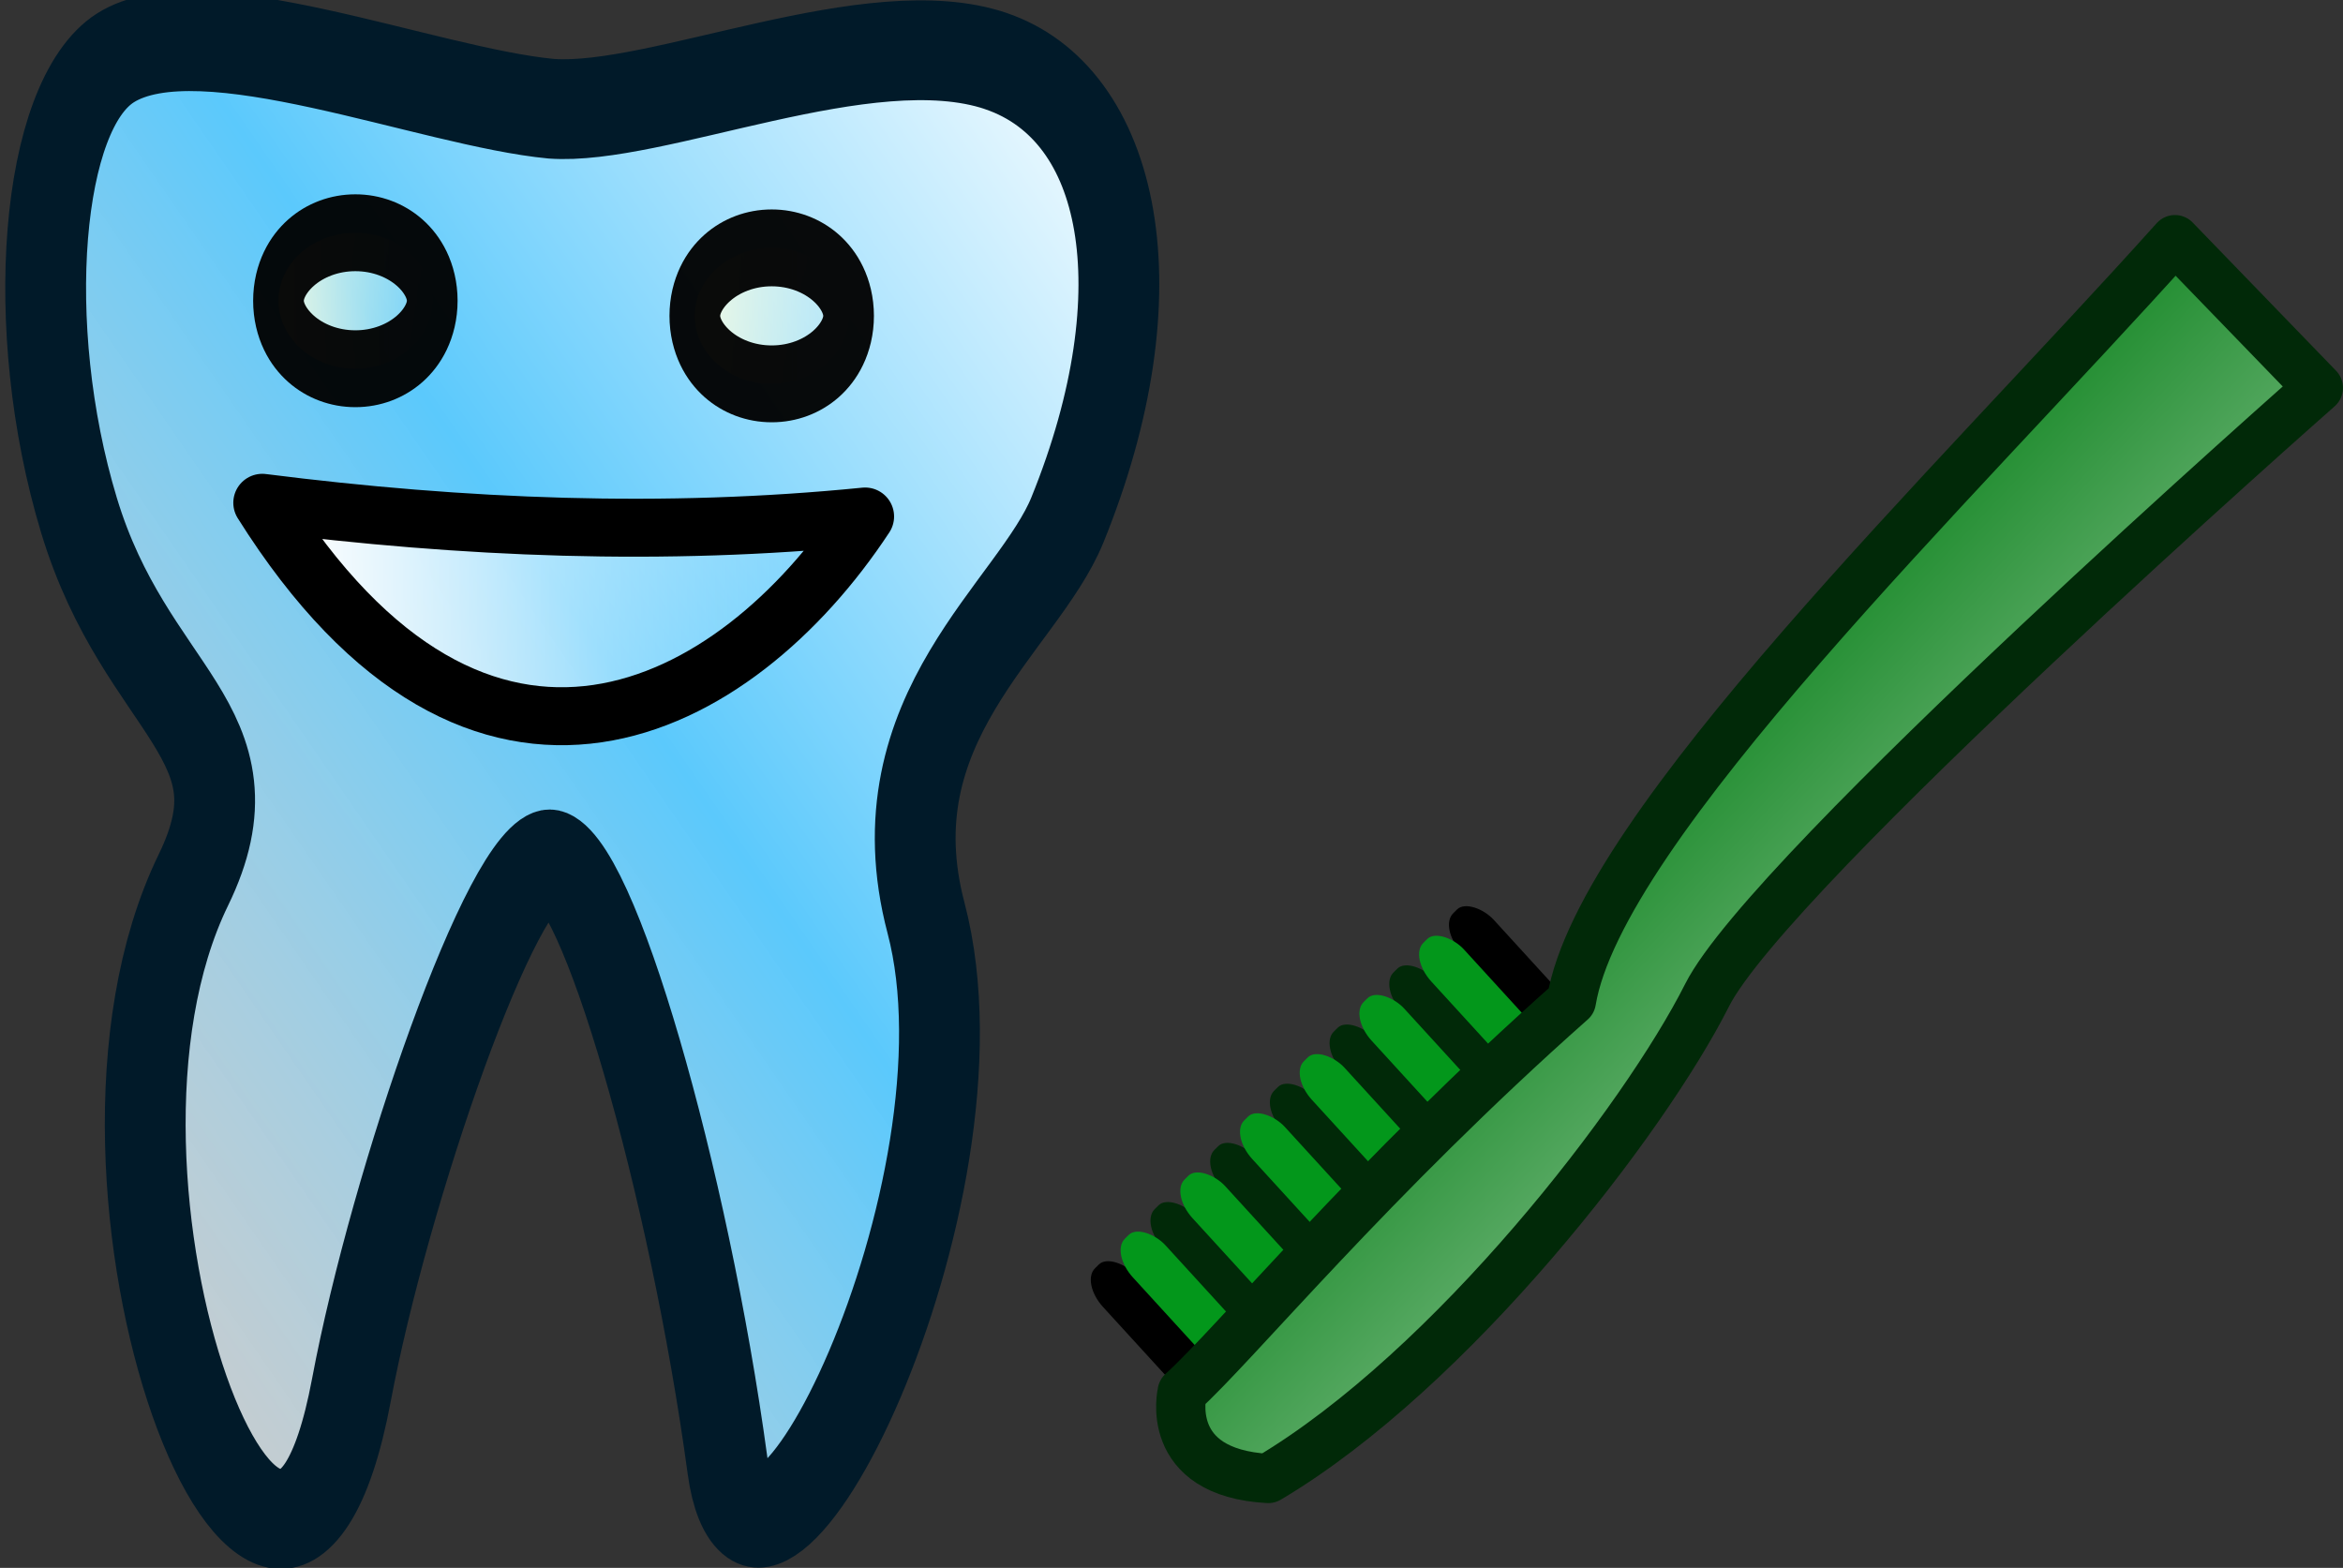<?xml version="1.0" encoding="UTF-8" standalone="no"?>
<!-- Created with Inkscape (http://www.inkscape.org/) -->

<svg
   xmlns:osb="http://www.openswatchbook.org/uri/2009/osb"
   xmlns:dc="http://purl.org/dc/elements/1.1/"
   xmlns:cc="http://creativecommons.org/ns#"
   xmlns:rdf="http://www.w3.org/1999/02/22-rdf-syntax-ns#"
   xmlns:svg="http://www.w3.org/2000/svg"
   xmlns="http://www.w3.org/2000/svg"
   xmlns:xlink="http://www.w3.org/1999/xlink"
   xmlns:sodipodi="http://sodipodi.sourceforge.net/DTD/sodipodi-0.dtd"
   xmlns:inkscape="http://www.inkscape.org/namespaces/inkscape"
   width="80.863"
   height="54.11"
   id="svg2"
   version="1.1"
   inkscape:version="0.48.4 r9939"
   sodipodi:docname="fertig.svg">
  <rect width="100%" height="100%" fill="#333333" stroke="none"/>
  <defs
     id="defs4">
    <linearGradient
       id="linearGradient4007">
      <stop
         id="stop4009"
         offset="0"
         style="stop-color:#ffffe2;stop-opacity:0" />
      <stop
         id="stop4011"
         offset="1"
         style="stop-color:#ffffe2;stop-opacity:0" />
    </linearGradient>
    <linearGradient
       id="linearGradient3969">
      <stop
         style="stop-color:#038819;stop-opacity:1;"
         offset="0"
         id="stop3971" />
      <stop
         style="stop-color:#038819;stop-opacity:0;"
         offset="1"
         id="stop3973" />
    </linearGradient>
    <linearGradient
       inkscape:collect="always"
       id="linearGradient5534">
      <stop
         style="stop-color:#ffffff;stop-opacity:1;"
         offset="0"
         id="stop5536" />
      <stop
         style="stop-color:#ffffff;stop-opacity:0;"
         offset="1"
         id="stop5538" />
    </linearGradient>
    <linearGradient
       id="linearGradient4031">
      <stop
         id="stop4033"
         offset="0"
         style="stop-color:#026a13;stop-opacity:0.242;" />
      <stop
         style="stop-color:#012908;stop-opacity:1;"
         offset="1"
         id="stop4037" />
    </linearGradient>
    <linearGradient
       id="linearGradient3988">
      <stop
         style="stop-color:#0a96ab;stop-opacity:1;"
         offset="0"
         id="stop3990" />
      <stop
         id="stop3996"
         offset="1"
         style="stop-color:#0a637d;stop-opacity:1;" />
    </linearGradient>
    <linearGradient
       id="linearGradient3966">
      <stop
         id="stop3974"
         offset="0"
         style="stop-color:#19d4f1;stop-opacity:1;" />
      <stop
         style="stop-color:#142363;stop-opacity:1;"
         offset="1"
         id="stop3970" />
    </linearGradient>
    <linearGradient
       id="linearGradient4014">
      <stop
         style="stop-color:#007c11;stop-opacity:1;"
         offset="0"
         id="stop4016" />
      <stop
         style="stop-color:#ffffff;stop-opacity:1"
         offset="1"
         id="stop4018" />
    </linearGradient>
    <linearGradient
       id="linearGradient3948">
      <stop
         style="stop-color:#ffffe2;stop-opacity:1;"
         offset="0"
         id="stop3950" />
      <stop
         style="stop-color:#ffffe2;stop-opacity:0"
         offset="1"
         id="stop3952" />
    </linearGradient>
    <linearGradient
       id="linearGradient3886">
      <stop
         id="stop3898"
         offset="0"
         style="stop-color:#ffffe2;stop-opacity:1;" />
      <stop
         id="stop3896"
         offset="1"
         style="stop-color:#00fce2;stop-opacity:0" />
    </linearGradient>
    <linearGradient
       id="linearGradient3874"
       osb:paint="solid">
      <stop
         style="stop-color:#83ace2;stop-opacity:1;"
         offset="0"
         id="stop3876" />
    </linearGradient>
    <inkscape:perspective
       sodipodi:type="inkscape:persp3d"
       inkscape:vp_x="0 : 32 : 1"
       inkscape:vp_y="0 : 1000 : 0"
       inkscape:vp_z="64 : 32 : 1"
       inkscape:persp3d-origin="32 : 21.333333 : 1"
       id="perspective3786" />
    <linearGradient
       inkscape:collect="always"
       xlink:href="#linearGradient3886-2"
       id="linearGradient3912-4"
       gradientUnits="userSpaceOnUse"
       gradientTransform="translate(-2.441,-1.085)"
       x1="-1.333"
       y1="1008.336"
       x2="-59.315"
       y2="1022.167" />
    <linearGradient
       id="linearGradient3886-2">
      <stop
         id="stop3898-7"
         offset="0"
         style="stop-color:#ffffff;stop-opacity:1;" />
      <stop
         style="stop-color:#5bc9fc;stop-opacity:1;"
         offset="0.486"
         id="stop5503" />
      <stop
         id="stop3896-2"
         offset="1"
         style="stop-color:#ffffff;stop-opacity:0.749;" />
    </linearGradient>
    <linearGradient
       inkscape:collect="always"
       xlink:href="#linearGradient3966"
       id="linearGradient3972"
       x1="4.56"
       y1="993.958"
       x2="61.123"
       y2="1047.013"
       gradientUnits="userSpaceOnUse"
       gradientTransform="matrix(1.012,0,0,1.024,-0.358,-23.433)" />
    <radialGradient
       inkscape:collect="always"
       xlink:href="#linearGradient3948"
       id="radialGradient3986"
       cx="32.251"
       cy="1020.461"
       fx="32.251"
       fy="1020.461"
       r="30.368"
       gradientTransform="matrix(0.96,0.008,-0.009,0.981,9.519,18.719)"
       gradientUnits="userSpaceOnUse" />
    <linearGradient
       inkscape:collect="always"
       xlink:href="#linearGradient4031"
       id="linearGradient4029"
       x1="41.306"
       y1="16.864"
       x2="83.222"
       y2="34.176"
       gradientUnits="userSpaceOnUse" />
    <linearGradient
       inkscape:collect="always"
       xlink:href="#linearGradient3886-2"
       id="linearGradient5491"
       x1="-6.856"
       y1="985.978"
       x2="-61.065"
       y2="1032.195"
       gradientUnits="userSpaceOnUse" />
    <linearGradient
       inkscape:collect="always"
       xlink:href="#linearGradient5534"
       id="linearGradient5540"
       x1="14.038"
       y1="24.719"
       x2="31.664"
       y2="24.719"
       gradientUnits="userSpaceOnUse"
       gradientTransform="matrix(1,0,0,1.346,0,980.234)" />
    <linearGradient
       inkscape:collect="always"
       xlink:href="#linearGradient3948"
       id="linearGradient5560"
       x1="13.727"
       y1="16.46"
       x2="21.197"
       y2="16.46"
       gradientUnits="userSpaceOnUse" />
    <linearGradient
       inkscape:collect="always"
       xlink:href="#linearGradient3948-1"
       id="linearGradient5560-5"
       x1="13.727"
       y1="16.46"
       x2="21.197"
       y2="16.46"
       gradientUnits="userSpaceOnUse" />
    <linearGradient
       id="linearGradient3948-1">
      <stop
         style="stop-color:#ffffe2;stop-opacity:1;"
         offset="0"
         id="stop3950-3" />
      <stop
         style="stop-color:#ffffe2;stop-opacity:0"
         offset="1"
         id="stop3952-6" />
    </linearGradient>
    <linearGradient
       y2="16.46"
       x2="21.197"
       y1="16.46"
       x1="13.727"
       gradientUnits="userSpaceOnUse"
       id="linearGradient3840"
       xlink:href="#linearGradient3948-1"
       inkscape:collect="always" />
    <linearGradient
       inkscape:collect="always"
       xlink:href="#linearGradient4031"
       id="linearGradient3859"
       gradientUnits="userSpaceOnUse"
       x1="41.306"
       y1="16.864"
       x2="83.222"
       y2="34.176" />
    <linearGradient
       inkscape:collect="always"
       xlink:href="#linearGradient4014"
       id="linearGradient3987"
       x1="39.879"
       y1="1021.979"
       x2="72.841"
       y2="1030.949"
       gradientUnits="userSpaceOnUse"
       gradientTransform="translate(0.549,-0.374)" />
    <linearGradient
       inkscape:collect="always"
       xlink:href="#linearGradient5534"
       id="linearGradient4015"
       x1="-2.359"
       y1="8.989"
       x2="-0.082"
       y2="22.963"
       gradientUnits="userSpaceOnUse" />
    <linearGradient
       inkscape:collect="always"
       xlink:href="#linearGradient5534-4"
       id="linearGradient4015-8"
       x1="-2.359"
       y1="8.989"
       x2="-0.082"
       y2="22.963"
       gradientUnits="userSpaceOnUse" />
    <linearGradient
       inkscape:collect="always"
       id="linearGradient5534-4">
      <stop
         style="stop-color:#ffffff;stop-opacity:1;"
         offset="0"
         id="stop5536-8" />
      <stop
         style="stop-color:#ffffff;stop-opacity:0;"
         offset="1"
         id="stop5538-6" />
    </linearGradient>
    <linearGradient
       y2="22.963"
       x2="-0.082"
       y1="8.989"
       x1="-2.359"
       gradientUnits="userSpaceOnUse"
       id="linearGradient4032"
       xlink:href="#linearGradient5534-4"
       inkscape:collect="always" />
    <linearGradient
       inkscape:collect="always"
       xlink:href="#linearGradient4014"
       id="linearGradient3079"
       gradientUnits="userSpaceOnUse"
       gradientTransform="matrix(0.882,0.472,-0.472,0.882,503.117,99.043)"
       x1="39.879"
       y1="1021.979"
       x2="72.841"
       y2="1030.949" />
  </defs>
  <sodipodi:namedview
     id="base"
     pagecolor="#ffffff"
     bordercolor="#666666"
     borderopacity="1.0"
     inkscape:pageopacity="0.0"
     inkscape:pageshadow="2"
     inkscape:zoom="2.6801703"
     inkscape:cx="30.156099"
     inkscape:cy="13.072587"
     inkscape:document-units="px"
     inkscape:current-layer="layer1"
     showgrid="false"
     inkscape:window-width="1278"
     inkscape:window-height="744"
     inkscape:window-x="0"
     inkscape:window-y="27"
     inkscape:window-maximized="0"
     inkscape:snap-bbox="true"
     inkscape:snap-global="false"
     fit-margin-top="0"
     fit-margin-left="0"
     fit-margin-right="0"
     fit-margin-bottom="0" />
  <g
     inkscape:label="Layer 1"
     inkscape:groupmode="layer"
     id="layer1"
     transform="translate(-4.039,-992.834)"
     style="display:inline">
    <path
       transform="matrix(0.723,0,0,0.893,48.181,113.938)"
       style="fill:url(#linearGradient5491);fill-opacity:1;stroke:#011a29;stroke-width:3.857;stroke-linecap:butt;stroke-linejoin:round;stroke-miterlimit:4;stroke-opacity:1;stroke-dasharray:none"
       d="m -13.523,986.563 c -6.016,-1.641 -16.172,2.143 -21.216,1.845 -5.917,-0.452 -16.747,-4.054 -20.807,-1.964 -3.567,1.837 -4.457,10.397 -1.739,17.673 2.718,7.275 8.901,8.377 5.464,14.094 -7.05,11.726 4.027,34.866 7.54,19.721 1.843,-7.944 7.248,-20.54 9.472,-20.513 2.224,0.027 6.643,12.44 8.483,23.424 1.373,8.199 12.934,-10.527 9.475,-21.164 -2.511,-7.725 4.87,-11.631 6.752,-15.384 4.442,-8.853 2.592,-16.089 -3.424,-17.73 z"
       id="zahn"
       inkscape:connector-curvature="0"
       sodipodi:nodetypes="zcsssszsssz" />
    <g
       id="g4019"
       style="font-size:40px;font-style:normal;font-variant:normal;font-weight:bold;font-stretch:normal;text-align:start;line-height:125%;letter-spacing:0px;word-spacing:0px;writing-mode:lr-tb;text-anchor:start;fill:#ffffff;fill-opacity:1;stroke:url(#linearGradient4029);stroke-opacity:1;font-family:Sans;-inkscape-font-specification:Sans Bold"
       transform="matrix(0.404,0.043,-0.053,0.504,30.303,1018.851)" />
    <path
       sodipodi:type="arc"
       style="opacity:0.955;fill:url(#linearGradient5560);fill-opacity:1;fill-rule:nonzero;stroke:#000000;stroke-width:1.984;stroke-linejoin:round;stroke-miterlimit:4;stroke-opacity:1;stroke-dasharray:none"
       id="path5512-5"
       sodipodi:cx="17.462141"
       sodipodi:cy="16.45953"
       sodipodi:rx="3.007833"
       sodipodi:ry="1.7545692"
       d="m 20.47,16.46 c 0,0.969 -1.347,1.755 -3.008,1.755 -1.661,0 -3.008,-0.786 -3.008,-1.755 0,-0.969 1.347,-1.755 3.008,-1.755 1.661,0 3.008,0.786 3.008,1.755 z"
       transform="matrix(0.882,0,0,1.337,15.271,981.728)"
       inkscape:transform-center-x="17.173111"
       inkscape:transform-center-y="-3.3171594" />
    <path
       style="fill:url(#linearGradient5540);fill-opacity:1;stroke:#000000;stroke-width:2;stroke-linecap:butt;stroke-linejoin:round;stroke-miterlimit:4;stroke-opacity:1;stroke-dasharray:none"
       d="m 13.091,1010.186 c 7.551,12.019 16.362,7.225 20.805,0.473 -6.935,0.694 -13.87,0.406 -20.805,-0.473 z"
       id="path5532"
       inkscape:connector-curvature="0"
       sodipodi:nodetypes="ccc" />
    <path
       sodipodi:type="arc"
       style="opacity:0.955;fill:url(#linearGradient3840);fill-opacity:1;fill-rule:nonzero;stroke:#000000;stroke-width:1.984;stroke-linejoin:round;stroke-miterlimit:4;stroke-opacity:1;stroke-dasharray:none"
       id="path5512-5-1"
       sodipodi:cx="17.462141"
       sodipodi:cy="16.45953"
       sodipodi:rx="3.007833"
       sodipodi:ry="1.7545692"
       d="m 20.47,16.46 c 0,0.969 -1.347,1.755 -3.008,1.755 -1.661,0 -3.008,-0.786 -3.008,-1.755 0,-0.969 1.347,-1.755 3.008,-1.755 1.661,0 3.008,0.786 3.008,1.755 z"
       transform="matrix(0.882,0,0,1.337,0.902,981.206)"
       inkscape:transform-center-x="17.173111"
       inkscape:transform-center-y="-3.3171594" />
    <g
       id="g3927"
       transform="matrix(0.113,-0.112,0.085,0.093,-5.603,928.446)"
       inkscape:transform-center-x="-6.7760876"
       inkscape:transform-center-y="5.4731051">
      <rect
         ry="9.086"
         rx="4.372"
         y="875.455"
         x="-243.142"
         height="54.944"
         width="9.925"
         id="rect3820" />
      <rect
         ry="9.086"
         rx="4.372"
         y="875.455"
         x="-133.75"
         height="54.944"
         width="9.925"
         id="rect3820-4" />
      <rect
         style="fill:#012908;fill-opacity:1"
         id="rect3846"
         width="9.925"
         height="54.944"
         x="-224.91"
         y="875.455"
         rx="4.372"
         ry="9.086" />
      <rect
         style="fill:#03971b;fill-opacity:1;stroke:none"
         ry="9.086"
         rx="4.372"
         y="875.455"
         x="-234.026"
         height="54.944"
         width="9.925"
         id="rect3820-4-5" />
      <rect
         style="fill:#012908;fill-opacity:1"
         id="rect3846-5"
         width="9.925"
         height="54.944"
         x="-206.678"
         y="875.455"
         rx="4.372"
         ry="9.086" />
      <rect
         style="fill:#03971b;fill-opacity:1;stroke:none"
         ry="9.086"
         rx="4.372"
         y="875.455"
         x="-215.794"
         height="54.944"
         width="9.925"
         id="rect3820-4-5-0" />
      <rect
         style="fill:#012908;fill-opacity:1"
         id="rect3846-50"
         width="9.925"
         height="54.944"
         x="-188.446"
         y="875.455"
         rx="4.372"
         ry="9.086" />
      <rect
         style="fill:#03971b;fill-opacity:1;stroke:none"
         ry="9.086"
         rx="4.372"
         y="875.455"
         x="-197.562"
         height="54.944"
         width="9.925"
         id="rect3820-4-5-8" />
      <rect
         style="fill:#012908;fill-opacity:1"
         id="rect3846-5-8"
         width="9.925"
         height="54.944"
         x="-170.214"
         y="875.455"
         rx="4.372"
         ry="9.086" />
      <rect
         style="fill:#03971b;fill-opacity:1;stroke:none"
         ry="9.086"
         rx="4.372"
         y="875.455"
         x="-179.33"
         height="54.944"
         width="9.925"
         id="rect3820-4-5-0-5" />
      <rect
         style="fill:#012908;fill-opacity:1"
         id="rect3846-3"
         width="9.925"
         height="54.944"
         x="-151.982"
         y="875.455"
         rx="4.372"
         ry="9.086" />
      <rect
         style="fill:#03971b;fill-opacity:1;stroke:none"
         ry="9.086"
         rx="4.372"
         y="875.455"
         x="-161.098"
         height="54.944"
         width="9.925"
         id="rect3820-4-5-5" />
      <rect
         style="fill:#03971b;fill-opacity:1;stroke:none"
         ry="9.086"
         rx="4.372"
         y="875.455"
         x="-142.866"
         height="54.944"
         width="9.925"
         id="rect3820-4-5-0-0" />
    </g>
    <path
       style="fill:url(#linearGradient3079);fill-opacity:1;stroke:#012908;stroke-width:1.7;stroke-linecap:butt;stroke-linejoin:round;stroke-miterlimit:4;stroke-opacity:1;stroke-dasharray:none"
       d="m 44.84,1040.874 c 0,0 -0.681,2.786 2.97,2.984 6.338,-3.761 12.981,-12.384 15.143,-16.676 2.162,-4.293 21.098,-20.963 21.098,-20.963 l -4.948,-5.114 c -7.595,8.469 -19.835,20.261 -20.832,26.278 -6.887,6.096 -11.662,11.9 -13.432,13.491 z"
       id="path3960"
       inkscape:connector-curvature="0"
       sodipodi:nodetypes="cczcccc" />
  </g>
</svg>

